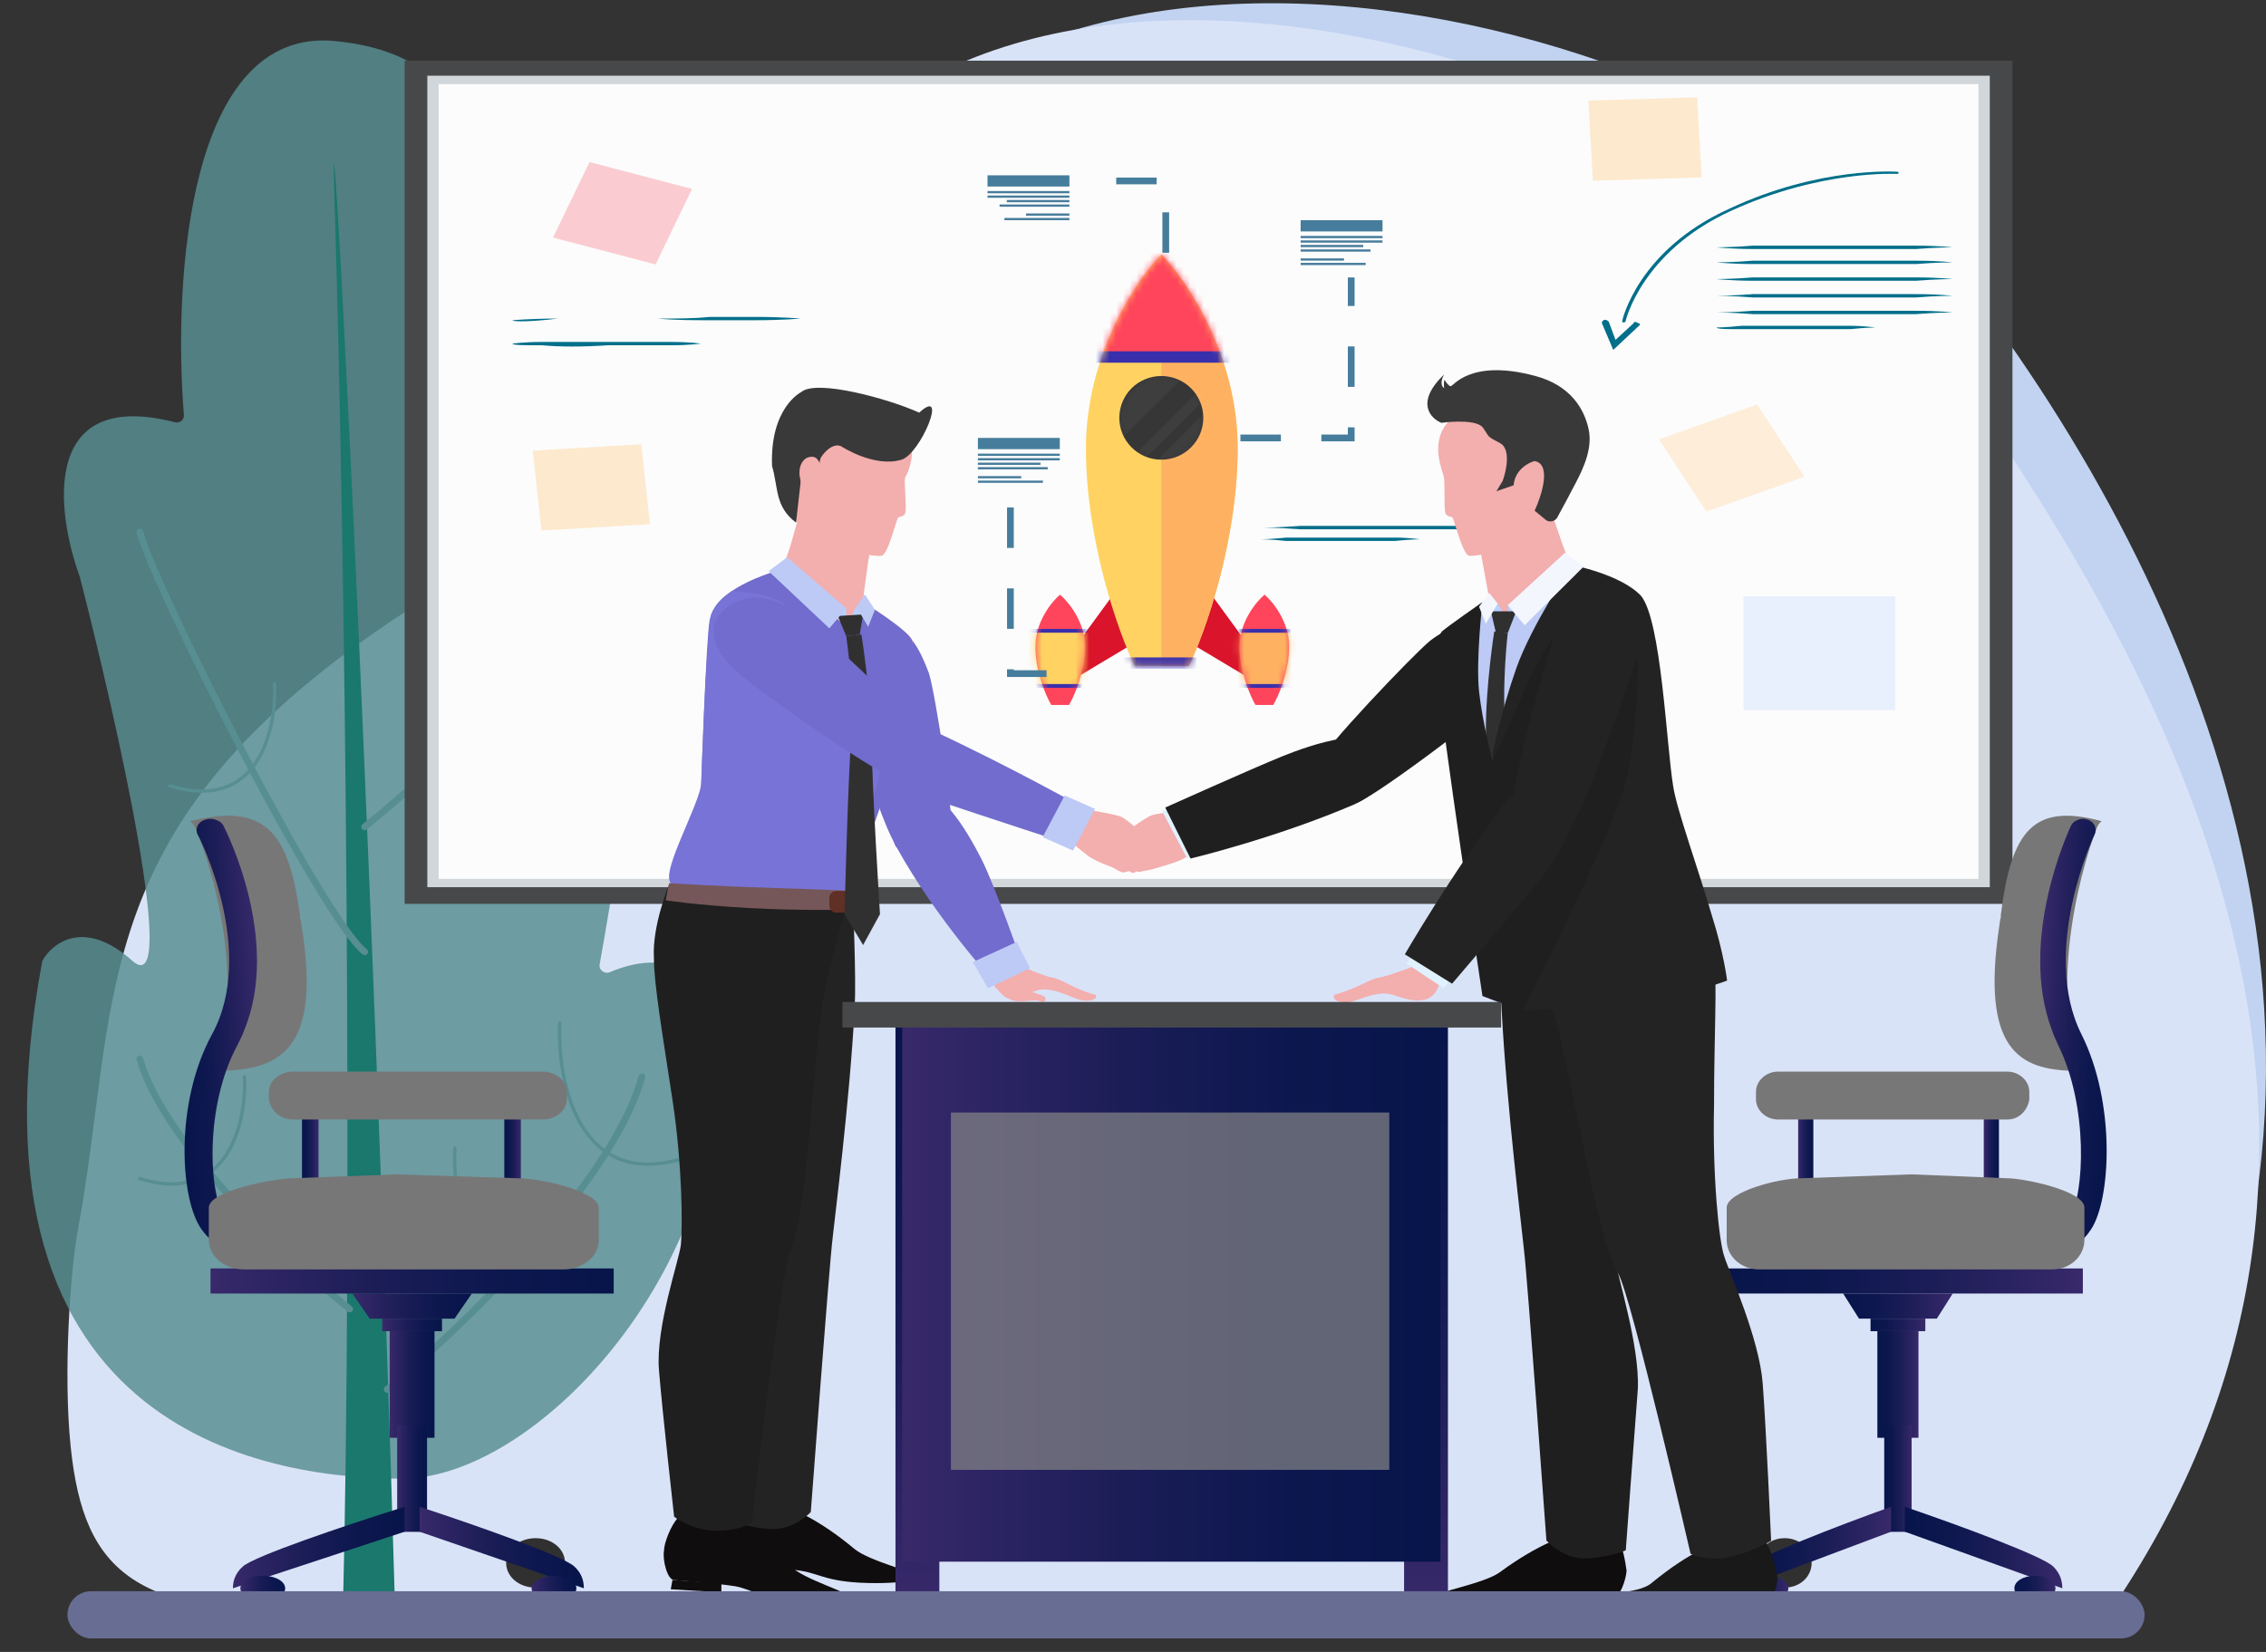 <svg width="336" height="245" viewBox="0 0 336 245" fill="none" xmlns="http://www.w3.org/2000/svg">
<rect x="0" y="0" width="336" height="245" fill="#333333" stroke="none"/>
<path d="M64.247 235.738C220.774 235.738 273.496 237.753 309.652 237.753C357.484 171.115 332.069 99.443 297.524 50.306C262.979 1.169 151.482 -24.683 120.48 35.223C89.478 95.13 92.993 68.114 58.734 98.913C23.476 130.611 26.664 135.245 20.659 167.22C20.272 169.278 15.925 207.699 19.91 220.206C26.934 242.249 45.8 235.738 64.247 235.738Z" fill="#C1D3F0"/>
<path d="M10.469 214.463C12.454 233.927 20.488 239.401 48.632 239.401C117.583 239.401 153.495 240.938 187.365 241.467C263.921 242.662 286.174 241.467 311.144 241.467C358.791 174.587 325.981 107.14 291.569 57.825C257.157 8.509 145.306 -24.816 114.424 35.309C83.541 95.433 91.214 68.007 53.161 95.488C12.541 124.824 17.564 150.088 11.582 182.179C10.427 188.376 9.355 203.543 10.469 214.463Z" fill="#D9E3F8"/>
<path d="M106.309 163.678C108.75 141.381 97.728 141.039 90.445 144.185C89.665 144.522 88.761 143.869 88.912 143.033C92.662 122.371 98.63 81.631 95.194 68.327C91.933 55.699 79.08 61.403 71.539 66.861C70.818 67.383 69.784 66.811 69.875 65.925C73.162 33.945 76.735 8.667 49.623 6.083C27.928 4.015 25.642 41.303 27.267 61.563C27.323 62.269 26.638 62.804 25.952 62.628C6.15 57.532 8.213 75.624 11.832 85.542C17.39 107.173 26.727 148.846 19.613 142.489C12.625 136.244 7.925 139.713 6.356 142.348C6.301 142.441 6.264 142.549 6.244 142.656C-6.987 214.011 41.857 219.3 59.627 219.3C77.41 219.3 102.975 194.138 106.309 163.678Z" fill="#578E92" fill-opacity="0.83"/>
<path d="M49.622 30.405C51.226 82.02 52.302 181.214 50.82 239.926L58.624 239.924C55.289 123.383 48.51 -5.352 49.622 30.405Z" fill="#1A786D"/>
<path d="M57.403 206.055C68.147 197.226 90.748 175.595 95.194 159.703" stroke="#578E92" stroke-linecap="round"/>
<path d="M51.847 194.136C42.998 187.073 24.386 169.768 20.725 157.055" stroke="#578E92" stroke-linecap="round"/>
<path d="M54.069 122.629C64.182 114.557 85.453 94.78 89.637 80.25" stroke="#578E92" stroke-linecap="round"/>
<path d="M54.069 141.158C47.749 136.113 23.34 87.995 20.725 78.914" stroke="#578E92" stroke-linecap="round"/>
<path d="M82.993 151.76C82.622 160.589 85.882 176.922 101.888 171.625" stroke="#578E92" stroke-width="0.5" stroke-linecap="round"/>
<path d="M67.436 170.295C67.065 179.124 70.325 195.457 86.331 190.16" stroke="#578E92" stroke-width="0.5" stroke-linecap="round"/>
<path d="M69.658 82.898C69.288 91.727 72.548 108.061 88.553 102.763" stroke="#578E92" stroke-width="0.5" stroke-linecap="round"/>
<path d="M40.712 101.441C41.017 108.155 38.336 120.575 25.174 116.547" stroke="#578E92" stroke-width="0.5" stroke-linecap="round"/>
<path d="M36.261 159.703C36.566 166.417 33.885 178.837 20.723 174.809" stroke="#578E92" stroke-width="0.5" stroke-linecap="round"/>
<path d="M296.797 132.909L296.797 10.078L61.752 10.078L61.752 132.909L296.797 132.909Z" fill="#D0D6D9"/>
<path d="M298.407 134.057H60V8.998H298.407V134.057V134.057ZM63.363 131.581H295.044V11.227H63.363V131.581Z" fill="#47484A"/>
<path d="M293.363 12.473H65.043V130.35H293.363V12.473Z" fill="white" fill-opacity="0.93"/>
<path d="M260.531 59.999L246 65.174L253.026 75.876L267.557 70.701L260.531 59.999Z" fill="#FFB34C" fill-opacity="0.2"/>
<path d="M251.655 14.436L235.528 14.924L236.19 26.801L252.318 26.313L251.655 14.436Z" fill="#FFB34C" fill-opacity="0.26"/>
<path d="M102.619 28.022L87.414 24.035L82 35.234L97.206 39.221L102.619 28.022Z" fill="#F55669" fill-opacity="0.29"/>
<path d="M95.089 65.895L79 66.838L80.281 78.687L96.37 77.743L95.089 65.895Z" fill="#FFB34C" fill-opacity="0.26"/>
<path d="M76.001 47.495C76.001 47.495 78.691 47.248 82.726 47.248C83.734 47.248 84.743 47.248 86.088 47.248C87.097 47.248 88.442 47.248 89.787 47.248C92.141 47.248 94.831 47.248 97.521 47.248C100.211 47.248 102.901 47.248 105.255 47C107.609 47 109.963 47 111.98 47C116.015 47 118.705 47.248 118.705 47.248C118.705 47.248 116.015 47.495 111.98 47.495C109.963 47.495 107.609 47.495 105.255 47.495C102.901 47.495 100.211 47.495 97.521 47.248C94.831 47.248 92.141 47.248 89.787 47.248C88.442 47.248 87.433 47.248 86.088 47.248C85.079 47.248 83.734 47.248 82.726 47.248C78.691 47.743 76.001 47.743 76.001 47.495C76.001 47.495 76.001 47.743 76.001 47.495Z" fill="#006F8A"/>
<path d="M76 50.961C76 50.961 77.681 50.713 80.371 50.713C83.061 50.713 86.424 50.713 90.123 50.713C91.804 50.713 93.822 50.713 95.167 50.713C95.839 50.713 96.848 50.713 97.52 50.713C98.193 50.713 98.866 50.713 99.538 50.713C102.228 50.713 103.909 50.961 103.909 50.961C103.909 50.961 102.228 51.208 99.538 51.208C98.866 51.208 98.193 51.208 97.52 51.208C96.848 51.208 95.839 51.208 95.167 51.208C93.485 51.208 91.804 51.208 90.123 51.208C86.424 51.456 83.061 51.456 80.371 51.208C77.681 51.208 76 51.208 76 50.961C76 51.208 76 51.208 76 50.961Z" fill="#006F8A"/>
<path d="M254.528 36.683C254.528 36.683 256.882 36.683 259.908 36.435C260.58 36.435 261.589 36.435 262.598 36.435C263.607 36.435 264.616 36.435 265.624 36.435C267.642 36.435 269.996 36.435 272.013 36.435C274.367 36.435 276.385 36.435 278.402 36.435C280.42 36.435 282.437 36.435 284.119 36.435C287.481 36.435 289.499 36.683 289.499 36.683C289.499 36.683 287.145 36.683 284.119 36.931C282.437 36.931 280.42 36.931 278.402 36.931C276.385 36.931 274.031 36.931 272.013 36.931C269.659 36.931 267.642 36.931 265.624 36.931C264.616 36.931 263.607 36.931 262.598 36.931C261.589 36.931 260.917 36.931 259.908 36.931C256.882 36.931 254.528 36.683 254.528 36.683Z" fill="#006F8A"/>
<path d="M254.528 38.912C254.528 38.912 256.882 38.912 259.908 38.664C261.589 38.664 263.607 38.664 265.624 38.664C267.642 38.664 269.996 38.664 272.013 38.664C274.367 38.664 276.385 38.664 278.402 38.664C279.411 38.664 280.42 38.664 281.428 38.664C282.437 38.664 283.11 38.664 284.119 38.664C287.481 38.664 289.499 38.912 289.499 38.912C289.499 38.912 287.145 38.912 284.119 39.159C283.446 39.159 282.437 39.159 281.428 39.159C280.42 39.159 279.411 39.159 278.402 39.159C276.385 39.159 274.031 39.159 272.013 39.159C269.659 39.159 267.642 39.159 265.624 39.159C263.607 39.159 261.589 39.159 259.908 39.159C256.882 39.159 254.528 38.912 254.528 38.912Z" fill="#006F8A"/>
<path d="M254.528 41.39C254.528 41.39 256.882 41.39 259.908 41.143C260.58 41.143 261.589 41.143 262.598 41.143C263.607 41.143 264.616 41.143 265.624 41.143C267.642 41.143 269.996 41.143 272.013 41.143C274.367 41.143 276.385 41.143 278.402 41.143C280.42 41.143 282.437 41.143 284.119 41.143C287.481 41.143 289.499 41.39 289.499 41.39C289.499 41.39 287.145 41.39 284.119 41.638C282.437 41.638 280.42 41.638 278.402 41.638C276.385 41.638 274.031 41.638 272.013 41.638C269.659 41.638 267.642 41.638 265.624 41.638C264.616 41.638 263.607 41.638 262.598 41.638C261.589 41.638 260.917 41.638 259.908 41.638C256.882 41.638 254.528 41.39 254.528 41.39Z" fill="#006F8A"/>
<path d="M254.528 43.869C254.528 43.869 256.882 43.869 259.908 43.621C261.589 43.621 263.607 43.621 265.624 43.621C267.642 43.621 269.996 43.621 272.013 43.621C274.367 43.621 276.385 43.621 278.402 43.621C279.411 43.621 280.42 43.621 281.428 43.621C282.437 43.621 283.11 43.621 284.119 43.621C287.481 43.621 289.499 43.869 289.499 43.869C289.499 43.869 287.145 43.869 284.119 44.116C283.446 44.116 282.437 44.116 281.428 44.116C280.42 44.116 279.411 44.116 278.402 44.116C276.385 44.116 274.031 44.116 272.013 44.116C269.659 44.116 267.642 44.116 265.624 44.116C263.607 44.116 261.589 44.116 259.908 44.116C256.882 43.869 254.528 43.869 254.528 43.869Z" fill="#006F8A"/>
<path d="M254.528 46.341C254.528 46.341 256.882 46.341 259.908 46.094C260.58 46.094 261.589 46.094 262.598 46.094C263.607 46.094 264.616 46.094 265.624 46.094C267.642 46.094 269.996 46.094 272.013 46.094C274.367 46.094 276.385 46.094 278.402 46.094C280.42 46.094 282.437 46.094 284.119 46.094C287.481 46.094 289.499 46.341 289.499 46.341C289.499 46.341 287.145 46.341 284.119 46.589C282.437 46.589 280.42 46.589 278.402 46.589C276.385 46.589 274.031 46.589 272.013 46.589C269.659 46.589 267.642 46.589 265.624 46.589C264.616 46.589 263.607 46.589 262.598 46.589C261.589 46.589 260.917 46.589 259.908 46.589C256.882 46.341 254.528 46.341 254.528 46.341Z" fill="#006F8A"/>
<path d="M254.528 48.57C254.528 48.57 255.873 48.57 258.227 48.322C260.244 48.322 263.271 48.322 266.297 48.322C267.642 48.322 269.323 48.322 270.668 48.322C271.341 48.322 272.013 48.322 272.686 48.322C273.358 48.322 274.031 48.322 274.367 48.322C276.385 48.322 278.066 48.57 278.066 48.57C278.066 48.57 276.721 48.57 274.367 48.818C273.695 48.818 273.358 48.818 272.686 48.818C272.013 48.818 271.341 48.818 270.668 48.818C269.323 48.818 267.978 48.818 266.297 48.818C263.271 48.818 260.58 48.818 258.227 48.818C256.209 48.818 254.528 48.818 254.528 48.57C254.528 48.818 254.528 48.818 254.528 48.57C254.528 48.57 254.528 48.818 254.528 48.57Z" fill="#006F8A"/>
<path d="M187.335 78.248C187.335 78.248 189.689 78.248 192.715 78C193.388 78 194.396 78 195.405 78C196.414 78 197.423 78 198.431 78C200.449 78 202.803 78 204.82 78C207.174 78 209.192 78 211.209 78C213.227 78 215.244 78 216.926 78C220.288 78 222.306 78.248 222.306 78.248C222.306 78.248 219.952 78.248 216.926 78.495C215.244 78.495 213.227 78.495 211.209 78.495C209.192 78.495 206.838 78.495 204.82 78.495C202.467 78.495 200.449 78.495 198.431 78.495C197.423 78.495 196.414 78.495 195.405 78.495C194.396 78.495 193.724 78.495 192.715 78.495C189.353 78.248 187.335 78.248 187.335 78.248Z" fill="#006F8A"/>
<path d="M187 79.98C187 79.98 188.345 79.98 190.699 79.732C192.716 79.732 195.743 79.732 198.769 79.732C200.114 79.732 201.795 79.732 203.14 79.732C203.813 79.732 204.485 79.732 205.158 79.732C205.83 79.732 206.503 79.732 206.839 79.732C208.857 79.732 210.538 79.98 210.538 79.98C210.538 79.98 209.193 79.98 206.839 80.228C206.167 80.228 205.83 80.228 205.158 80.228C204.485 80.228 203.813 80.228 203.14 80.228C201.795 80.228 200.45 80.228 198.769 80.228C195.743 80.228 193.053 80.228 190.699 80.228C188.345 79.98 187 79.98 187 79.98Z" fill="#006F8A"/>
<path d="M240.762 47.827C240.528 47.827 240.528 47.667 240.528 47.667C240.528 47.506 242.871 37.051 256.459 30.939C269.814 24.667 281.294 25.471 281.294 25.471C281.528 25.471 281.528 25.632 281.528 25.632C281.528 25.793 281.294 25.793 281.294 25.793C281.294 25.793 270.048 25.149 256.694 31.261C243.339 37.373 240.996 47.667 240.996 47.827C240.996 47.667 240.762 47.827 240.762 47.827Z" fill="#006F8A"/>
<path d="M239.209 51.895L237.528 47.933C237.528 47.685 237.528 47.685 237.864 47.438C238.2 47.438 238.2 47.438 238.537 47.685L239.545 50.409L242.235 47.933C242.235 47.685 242.572 47.685 242.908 47.933C243.244 47.933 243.244 48.18 242.908 48.428L239.209 51.895Z" fill="#006F8A"/>
<path d="M281.019 88.436H258.528V105.296H281.019V88.436Z" fill="#B8D1FF" fill-opacity="0.29"/>
<path d="M158.049 97.787L165.266 87.916L170.501 93.98L158.474 101.171L158.049 97.787Z" fill="#D9142B"/>
<path fill-rule="evenodd" clip-rule="evenodd" d="M157.223 104.554H158.519C159.305 103.207 160.879 99.591 160.879 95.904C160.879 92.217 158.411 89.23 157.177 88.197V88.228L157.177 88.198C155.943 89.23 153.521 92.217 153.521 95.904C153.521 99.591 155.094 103.207 155.881 104.555H157.223L157.223 104.554Z" fill="#FF455B"/>
<mask id="mask0" mask-type="alpha" maskUnits="userSpaceOnUse" x="153" y="88" width="8" height="17">
<path fill-rule="evenodd" clip-rule="evenodd" d="M157.223 104.554H158.519C159.305 103.207 160.879 99.591 160.879 95.904C160.879 92.217 158.411 89.23 157.177 88.197V88.228L157.177 88.198C155.943 89.23 153.521 92.217 153.521 95.904C153.521 99.591 155.094 103.207 155.881 104.555H157.223L157.223 104.554Z" fill="#D75720"/>
</mask>
<g mask="url(#mask0)">
<rect x="152.389" y="93.273" width="9.905" height="8.461" fill="#FFD262"/>
<rect x="145.597" y="93.273" width="23.488" height="0.564" fill="#382FAC"/>
<rect x="145.597" y="101.451" width="23.488" height="0.564" fill="#382FAC"/>
</g>
<path d="M186.63 97.787L179.414 87.916L174.179 93.98L186.206 101.171L186.63 97.787Z" fill="#D9142B"/>
<path fill-rule="evenodd" clip-rule="evenodd" d="M187.457 104.554H186.161C185.375 103.207 183.801 99.591 183.801 95.904C183.801 92.217 186.269 89.231 187.503 88.198L187.503 88.197C187.503 88.197 187.503 88.197 187.503 88.198C187.503 88.197 187.503 88.197 187.503 88.197V88.198C188.737 89.231 191.159 92.217 191.159 95.904C191.159 99.591 189.585 103.207 188.799 104.555H187.457L187.457 104.554Z" fill="#FF455B"/>
<mask id="mask1" mask-type="alpha" maskUnits="userSpaceOnUse" x="183" y="88" width="9" height="17">
<path fill-rule="evenodd" clip-rule="evenodd" d="M187.457 104.554H186.161C185.375 103.207 183.801 99.591 183.801 95.904C183.801 92.217 186.269 89.231 187.503 88.198L187.503 88.197C187.503 88.197 187.503 88.197 187.503 88.198C187.503 88.197 187.503 88.197 187.503 88.197V88.198C188.737 89.231 191.159 92.217 191.159 95.904C191.159 99.591 189.585 103.207 188.799 104.555H187.457L187.457 104.554Z" fill="#D75720"/>
</mask>
<g mask="url(#mask1)">
<rect width="9.905" height="8.461" transform="matrix(-1 0 0 1 192.291 93.273)" fill="#FEB261"/>
<rect width="23.488" height="0.564" transform="matrix(-1 0 0 1 199.082 93.273)" fill="#382FAC"/>
<rect width="23.488" height="0.564" transform="matrix(-1 0 0 1 199.082 101.451)" fill="#382FAC"/>
</g>
<path fill-rule="evenodd" clip-rule="evenodd" d="M172.198 98.774H168.237C165.831 93.745 161.021 80.246 161.021 66.483C161.021 52.721 168.425 41.572 172.198 37.717V37.717C172.198 37.717 172.198 37.717 172.198 37.717C172.199 37.717 172.199 37.717 172.199 37.717L172.199 37.717C175.972 41.572 183.518 52.721 183.518 66.483C183.518 80.246 178.707 93.745 176.302 98.774H172.34H172.198Z" fill="#FFD262"/>
<path d="M176.302 98.774H172.198V37.717C175.972 41.571 183.518 52.72 183.518 66.483C183.518 80.246 178.707 93.745 176.302 98.774Z" fill="#FEB261"/>
<mask id="mask2" mask-type="alpha" maskUnits="userSpaceOnUse" x="161" y="37" width="23" height="62">
<path fill-rule="evenodd" clip-rule="evenodd" d="M172.198 98.774H168.237C165.831 93.745 161.021 80.246 161.021 66.483C161.021 52.721 168.425 41.572 172.198 37.717V37.717C172.198 37.717 172.198 37.717 172.198 37.717C172.199 37.717 172.199 37.717 172.199 37.717L172.199 37.717C175.972 41.572 183.518 52.721 183.518 66.483C183.518 80.246 178.707 93.745 176.302 98.774H172.34H172.198Z" fill="#FEFFFB"/>
</mask>
<g mask="url(#mask2)">
<rect x="160.879" y="35.742" width="23.488" height="16.639" fill="#FF455B"/>
<rect x="160.596" y="52.1" width="23.488" height="1.692" fill="#382FAC"/>
<rect x="160.596" y="97.506" width="23.488" height="1.692" fill="#382FAC"/>
</g>
<mask id="mask3" mask-type="alpha" maskUnits="userSpaceOnUse" x="161" y="37" width="23" height="62">
<path fill-rule="evenodd" clip-rule="evenodd" d="M172.198 98.774L168.237 98.774C165.831 93.745 161.021 80.246 161.021 66.483C161.021 52.721 168.425 41.572 172.198 37.717V37.717C172.198 37.717 172.198 37.717 172.198 37.717C172.199 37.717 172.199 37.717 172.199 37.717L172.199 37.717C175.972 41.572 183.518 52.721 183.518 66.483C183.518 80.246 178.707 93.745 176.302 98.774L172.34 98.774L172.198 98.774Z" fill="#FEFFFB"/>
</mask>
<g mask="url(#mask3)">
<ellipse cx="172.198" cy="61.97" rx="6.226" ry="6.204" fill="#363636"/>
<mask id="mask4" mask-type="alpha" maskUnits="userSpaceOnUse" x="165" y="55" width="14" height="14">
<ellipse cx="172.198" cy="61.97" rx="6.226" ry="6.204" fill="white" fill-opacity="0.2"/>
</mask>
<g mask="url(#mask4)">
<path d="M174.896 50.906L177.698 53.698L164.727 66.624L161.926 63.832L174.896 50.906Z" fill="white" fill-opacity="0.2"/>
<path d="M180.811 54.939L166.699 69.003L167.529 70.243L181.848 55.973L180.811 54.939Z" fill="white" fill-opacity="0.2"/>
<path d="M182.471 57.421L168.878 70.967L171.68 73.966L185.376 60.316L182.471 57.421Z" fill="white" fill-opacity="0.2"/>
</g>
</g>
<path d="M172.858 37.489V26.836H161.072" stroke="#477D9C" stroke-dasharray="6 6"/>
<path d="M183.929 64.951H200.357V41.148" stroke="#477D9C" stroke-dasharray="6 6"/>
<path d="M155.179 99.905H149.822V73.606" stroke="#477D9C" stroke-dasharray="6 6"/>
<rect width="12.143" height="1.665" transform="matrix(-1 0 0 1 158.571 26)" fill="#477D9C"/>
<rect width="12.143" height="0.333" transform="matrix(-1 0 0 1 158.571 28.332)" fill="#477D9C"/>
<rect width="12.143" height="0.333" transform="matrix(-1 0 0 1 158.571 28.998)" fill="#477D9C"/>
<rect width="9.286" height="0.333" transform="matrix(-1 0 0 1 158.571 29.662)" fill="#477D9C"/>
<rect width="10.357" height="0.333" transform="matrix(-1 0 0 1 158.571 30.328)" fill="#477D9C"/>
<rect width="6.429" height="0.333" transform="matrix(-1 0 0 1 158.571 31.658)" fill="#477D9C"/>
<rect width="9.643" height="0.333" transform="matrix(-1 0 0 1 158.571 32.324)" fill="#477D9C"/>
<rect x="192.857" y="32.66" width="12.143" height="1.665" fill="#477D9C"/>
<rect x="192.857" y="34.99" width="12.143" height="0.333" fill="#477D9C"/>
<rect x="192.857" y="35.656" width="12.143" height="0.333" fill="#477D9C"/>
<rect x="192.857" y="36.322" width="9.286" height="0.333" fill="#477D9C"/>
<rect x="192.857" y="36.988" width="10.357" height="0.333" fill="#477D9C"/>
<rect x="192.857" y="38.32" width="6.429" height="0.333" fill="#477D9C"/>
<rect x="192.857" y="38.982" width="9.643" height="0.333" fill="#477D9C"/>
<rect x="145.001" y="64.951" width="12.143" height="1.665" fill="#477D9C"/>
<rect x="145" y="67.283" width="12.143" height="0.333" fill="#477D9C"/>
<rect x="145" y="67.947" width="12.143" height="0.333" fill="#477D9C"/>
<rect x="145" y="68.613" width="9.286" height="0.333" fill="#477D9C"/>
<rect x="145" y="69.279" width="10.357" height="0.333" fill="#477D9C"/>
<rect x="145" y="70.611" width="6.429" height="0.333" fill="#477D9C"/>
<rect x="145" y="71.277" width="9.643" height="0.333" fill="#477D9C"/>
<path d="M268.629 231.795C268.629 233.857 266.877 235.461 264.626 235.461C262.374 235.461 260.623 233.857 260.623 231.795C260.623 229.733 262.374 228.129 264.626 228.129C266.877 228.129 268.629 229.733 268.629 231.795Z" fill="#303030"/>
<path d="M308.845 188.125H254V191.846H308.845V188.125Z" fill="url(#paint0_linear)"/>
<path d="M285.485 195.568H277.36V197.429H285.485V195.568Z" fill="url(#paint1_linear)"/>
<path d="M284.469 197.428H278.375V213.24H284.469V197.428Z" fill="url(#paint2_linear)"/>
<path d="M283.454 211.379H279.392V227.191H283.454V211.379Z" fill="url(#paint3_linear)"/>
<path d="M283.832 191.846H279.125H273.297L275.651 195.566H279.125H283.832H287.194L289.548 191.846H283.832Z" fill="url(#paint4_linear)"/>
<path d="M280.407 223.471C272.342 226.358 260.897 230.78 259.371 232.314C258.281 233.397 258.063 234.57 258.063 235.563L280.407 227.17V223.471Z" fill="url(#paint5_linear)"/>
<path d="M265.172 235.563C265.172 236.605 263.831 237.424 262.125 237.424C260.419 237.424 259.078 236.605 259.078 235.563C259.078 234.522 260.419 233.703 262.125 233.703C263.709 233.703 265.172 234.522 265.172 235.563Z" fill="url(#paint6_linear)"/>
<path d="M282.438 227.17L305.798 235.563C305.798 234.66 305.57 233.397 304.43 232.314C302.835 230.78 290.87 226.358 282.438 223.471V227.17Z" fill="url(#paint7_linear)"/>
<path d="M298.688 235.563C298.688 236.605 300.029 237.424 301.735 237.424C303.442 237.424 304.782 236.605 304.782 235.563C304.782 234.522 303.442 233.703 301.735 233.703C300.029 233.703 298.688 234.522 298.688 235.563Z" fill="url(#paint8_linear)"/>
<path d="M268.88 162.598H266.628V175.658H268.88V162.598Z" fill="url(#paint9_linear)"/>
<path d="M296.402 162.598H294.15V175.658H296.402V162.598Z" fill="url(#paint10_linear)"/>
<path d="M297.653 166.037H263.627C261.875 166.037 260.374 164.662 260.374 163.058V161.912C260.374 160.308 261.875 158.934 263.627 158.934H297.653C299.404 158.934 300.906 160.308 300.906 161.912V163.058C300.655 164.662 299.404 166.037 297.653 166.037Z" fill="#787777"/>
<path d="M311.094 122.387C311.237 122.185 311.379 121.982 311.634 121.793C301.592 119.07 298.224 123.061 296.674 135.758C296.659 135.866 296.729 136.181 296.602 136.276C296.572 136.491 296.561 136.57 296.531 136.786L296.516 136.894C296.501 137.002 296.485 137.109 296.47 137.217C296.455 137.325 296.455 137.325 296.44 137.433C296.425 137.541 296.425 137.541 296.41 137.648C296.395 137.756 296.38 137.864 296.365 137.972L296.35 138.08C296.319 138.295 296.289 138.511 296.259 138.727C296.244 138.834 296.229 138.942 296.214 139.05C294.008 156.434 300.05 158.857 308.337 158.822C303.156 142.872 310.637 123.21 311.094 122.387Z" fill="#787777"/>
<path d="M308.656 153.435C302.457 141.14 310.472 123.911 310.571 123.825C311.002 122.933 310.595 121.906 309.581 121.58C308.848 121.268 308.082 121.502 307.492 121.929C307.293 122.101 307.188 122.279 307.083 122.456C306.757 123.171 299.179 139.417 304.275 152.843C304.511 153.587 304.847 154.244 305.177 154.992C309.693 164.092 309.079 177.133 306.893 180.585C306.578 181.117 307.446 182.311 306.498 182.445C305.462 182.483 303.17 183.044 303.207 183.96C303.25 184.785 304.055 185.466 304.992 185.515C305.085 185.52 305.179 185.524 305.179 185.524C307.064 185.439 308.829 184.25 310.077 182.303C312.981 177.882 313.761 163.662 308.656 153.435Z" fill="url(#paint11_linear)"/>
<path d="M304.319 188.266H260.785C258.283 188.266 256.031 186.433 256.031 183.913V179.101C256.031 176.81 263.56 174.748 267.115 174.748L283.454 174.17L297.585 174.748C300.086 174.748 309.073 176.581 309.073 179.101V183.913C309.073 186.204 307.071 188.266 304.319 188.266Z" fill="#787777"/>
<path d="M75.053 231.795C75.053 233.857 76.962 235.461 79.417 235.461C81.872 235.461 83.781 233.857 83.781 231.795C83.781 229.733 81.872 228.129 79.417 228.129C76.962 228.129 75.053 229.733 75.053 231.795Z" fill="#303030"/>
<path d="M31.214 188.125H91V191.846H31.214V188.125Z" fill="url(#paint12_linear)"/>
<path d="M56.678 195.568H65.536V197.429H56.678V195.568Z" fill="url(#paint13_linear)"/>
<path d="M57.785 197.428H64.428V213.24H57.785V197.428Z" fill="url(#paint14_linear)"/>
<path d="M58.892 211.379H63.321V227.191H58.892V211.379Z" fill="url(#paint15_linear)"/>
<path d="M58.48 191.846H63.611H69.964L67.398 195.566H63.611H58.48H54.815L52.249 191.846H58.48Z" fill="url(#paint16_linear)"/>
<path d="M62.213 223.471C71.006 226.358 83.482 230.78 85.145 232.314C86.333 233.397 86.571 234.57 86.571 235.563L62.213 227.17V223.471Z" fill="url(#paint17_linear)"/>
<path d="M78.821 235.563C78.821 236.605 80.283 237.424 82.143 237.424C84.003 237.424 85.464 236.605 85.464 235.563C85.464 234.522 84.003 233.703 82.143 233.703C80.416 233.703 78.821 234.522 78.821 235.563Z" fill="url(#paint18_linear)"/>
<path d="M60 227.17L34.535 235.563C34.535 234.66 34.784 233.397 36.026 232.314C37.765 230.78 50.808 226.358 60 223.471V227.17Z" fill="url(#paint19_linear)"/>
<path d="M42.285 235.563C42.285 236.605 40.824 237.424 38.964 237.424C37.104 237.424 35.642 236.605 35.642 235.563C35.642 234.522 37.104 233.703 38.964 233.703C40.824 233.703 42.285 234.522 42.285 235.563Z" fill="url(#paint20_linear)"/>
<path d="M74.779 162.598H77.234V175.658H74.779V162.598Z" fill="url(#paint21_linear)"/>
<path d="M44.778 162.598H47.233V175.658H44.778V162.598Z" fill="url(#paint22_linear)"/>
<path d="M43.414 166.037H80.506C82.415 166.037 84.052 164.662 84.052 163.058V161.912C84.052 160.308 82.415 158.934 80.506 158.934H43.414C41.505 158.934 39.868 160.308 39.868 161.912V163.058C40.141 164.662 41.505 166.037 43.414 166.037Z" fill="#787777"/>
<path d="M28.762 122.387C28.606 122.185 28.451 121.982 28.174 121.793C39.12 119.07 42.792 123.061 44.481 135.758C44.497 135.866 44.421 136.181 44.56 136.276C44.593 136.491 44.605 136.57 44.637 136.786L44.654 136.894C44.67 137.002 44.687 137.109 44.703 137.217C44.72 137.325 44.72 137.325 44.736 137.433C44.753 137.541 44.753 137.541 44.769 137.648C44.785 137.756 44.802 137.864 44.818 137.972L44.835 138.08C44.868 138.295 44.901 138.511 44.934 138.727C44.95 138.834 44.966 138.942 44.983 139.05C47.387 156.434 40.801 158.857 31.767 158.822C37.416 142.872 29.26 123.21 28.762 122.387Z" fill="#787777"/>
<path d="M31.419 153.435C38.178 141.14 29.44 123.911 29.332 123.825C28.862 122.933 29.306 121.906 30.411 121.58C31.21 121.268 32.045 121.502 32.689 121.929C32.905 122.101 33.02 122.279 33.134 122.456C33.489 123.171 41.751 139.417 36.195 152.843C35.938 153.587 35.572 154.244 35.212 154.992C30.289 164.092 30.959 177.133 33.342 180.585C33.685 181.117 32.738 182.311 33.772 182.445C34.901 182.483 37.4 183.044 37.359 183.96C37.312 184.785 36.435 185.466 35.414 185.515C35.312 185.52 35.21 185.524 35.21 185.524C33.155 185.439 31.231 184.25 29.871 182.303C26.705 177.882 25.855 163.662 31.419 153.435Z" fill="url(#paint23_linear)"/>
<path d="M36.147 188.266H83.604C86.331 188.266 88.786 186.433 88.786 183.913V179.101C88.786 176.81 80.578 174.748 76.703 174.748L58.892 174.17L43.489 174.748C40.761 174.748 30.965 176.581 30.965 179.101V183.913C30.965 186.204 33.147 188.266 36.147 188.266Z" fill="#787777"/>
<path d="M168.277 128.936C168.027 128.478 168.277 128.02 168.527 127.791L171.78 126.187C172.28 125.958 172.78 126.187 173.031 126.416C173.281 126.874 173.031 127.332 172.78 127.561L169.528 129.165C169.028 129.395 168.527 129.395 168.277 128.936Z" fill="#F3AEAE"/>
<path d="M167.277 127.559C167.027 127.101 167.277 126.643 167.527 126.414L170.78 124.81C171.28 124.581 171.781 124.81 172.031 125.039C172.281 125.497 172.031 125.955 171.78 126.185L168.528 127.788C168.028 128.247 167.527 128.018 167.277 127.559Z" fill="#FFA47C"/>
<path d="M166.526 126.415C166.275 125.956 166.526 125.498 166.776 125.269L170.028 123.665C170.529 123.436 171.029 123.665 171.279 123.894C171.529 124.353 171.279 124.811 171.029 125.04L167.776 126.644C167.276 126.873 166.776 126.644 166.526 126.415Z" fill="#FFA47C"/>
<path d="M165.776 125.044C165.525 124.585 165.775 124.127 166.026 123.898L169.278 122.294C169.779 122.065 170.279 122.294 170.529 122.523C170.779 122.982 170.529 123.44 170.279 123.669L167.026 125.273C166.526 125.502 166.026 125.502 165.776 125.044Z" fill="#FFA47C"/>
<path d="M178.285 119.998C178.285 119.998 172.03 120.456 170.779 120.915C169.528 121.373 166.025 124.122 166.025 124.122C166.025 124.122 168.027 124.81 168.527 125.726C169.028 126.643 169.778 129.163 169.778 129.163C169.778 129.163 173.781 128.247 175.533 127.33C177.284 126.414 178.535 125.039 178.535 125.039L178.285 119.998Z" fill="#F3AEAE"/>
<path d="M176.034 127.329L180.537 125.038L177.785 118.852L172.281 120.226L176.034 127.329Z" fill="#E0F2FF"/>
<path d="M223.57 93.419C227.323 95.71 226.072 99.376 223.32 102.584C220.568 105.792 202.554 119.082 201.053 119.082C199.552 119.082 194.798 114.957 195.549 113.124C196.049 111.291 209.309 97.314 212.061 95.023C214.814 92.961 219.317 90.669 223.57 93.419Z" fill="#201F1F"/>
<path d="M228.575 71.881C228.575 71.881 232.328 83.337 233.078 83.796C235.83 84.941 239.583 87.462 242.085 90.211C245.088 93.419 244.087 109.458 244.087 115.187C244.337 120.915 249.341 128.705 251.593 133.975C253.844 139.016 237.331 149.785 236.581 150.014C235.83 150.244 228.575 146.348 227.074 144.974C225.572 143.37 222.82 129.393 221.819 125.956C220.819 122.519 216.565 110.375 216.315 109.687C213.813 104.647 214.063 100.064 214.063 98.918C214.063 97.773 213.313 95.94 213.813 95.023C214.564 93.19 221.069 89.753 220.819 89.066C220.819 88.378 218.817 78.067 218.817 78.067L228.575 71.881Z" fill="#F3AEAE"/>
<path d="M233.077 83.795L223.57 92.502L220.818 88.836C220.818 88.836 214.313 93.189 213.812 94.793C213.312 96.397 213.562 99.605 213.562 100.98C213.562 102.125 214.813 107.625 216.564 112.207C217.565 114.957 218.566 118.394 220.317 122.976C221.818 126.871 224.07 136.724 224.07 136.724C224.07 136.724 228.324 136.037 234.578 134.204C241.834 132.142 250.091 130.308 250.591 130.079C251.842 128.705 245.837 117.706 245.837 116.561C245.837 115.415 244.586 94.106 243.836 91.356C243.335 88.607 241.083 87.461 238.832 86.086C236.58 84.711 233.077 83.795 233.077 83.795Z" fill="#BDCAF6"/>
<path d="M237.331 85.168C237.331 85.168 233.828 87.688 232.577 91.355C229.324 100.749 240.833 110.831 234.579 113.809C224.821 118.621 227.073 121.141 227.073 122.975C227.073 127.328 226.572 132.598 226.572 132.598L249.84 130.078C252.843 129.848 245.587 118.392 245.587 115.184C244.837 101.895 244.086 92.271 243.586 90.209C242.835 87.459 237.331 85.168 237.331 85.168Z" fill="#B8D1FF"/>
<path d="M220.067 82.191L230.075 76.004L232.077 81.961L229.074 84.711L220.067 82.191Z" fill="#F3AEAE"/>
<path d="M214.814 62.486C217.316 59.736 225.573 56.529 230.326 61.34C235.08 65.923 234.079 71.193 232.078 74.63C230.576 77.15 229.075 78.754 225.823 80.587C225.072 81.046 219.067 82.65 217.816 82.42C216.816 82.191 215.565 76.692 215.315 76.692C215.064 76.692 214.314 76.463 214.314 76.005C214.064 75.317 214.314 71.193 214.064 70.735C214.064 70.047 211.812 65.694 214.814 62.486Z" fill="#F3AEAE"/>
<path d="M227.555 75.743L229.217 77.11C229.728 77.531 230.603 77.337 230.925 76.732L233.545 71.818C234.944 69.194 236.136 66.376 235.562 63.671C234.907 60.589 232.829 57.16 227.714 55.776C217.994 53.145 215.485 57.322 215.107 57.28C214.804 57.246 214.371 56.638 214.192 56.339C214.061 56.557 214.097 57.243 214.132 57.559C213.442 57.095 213.851 56.01 214.142 55.526C209.838 59.645 212.071 62.033 213.726 62.712C215.44 62.472 219.071 62.279 219.887 63.429C220.907 64.866 220.367 64.644 222.417 65.712C224.056 66.566 223.369 69.799 222.82 71.31L221.893 72.853L224.439 71.974C224.624 69.696 226.583 68.629 227.54 68.38C230.09 68.792 228.613 73.46 227.555 75.743Z" fill="#393939"/>
<path d="M231.665 237.627L239.157 238.076L239.244 236.704L231.752 236.255L231.665 237.627Z" fill="#191919"/>
<path d="M239.744 228.038C240.671 229.242 241.01 231.787 241.187 232.946C241.1 234.318 240.177 237.017 239.178 236.957C236.431 236.793 232.935 236.583 230.159 236.876C227.133 237.154 226.047 238.466 218.805 238.032C216.558 237.897 212.826 237.444 212.87 236.758C212.914 236.072 220.007 234.89 222.371 233.195C228.42 228.737 232.238 227.818 232.238 227.818C232.238 227.818 239.509 227.795 239.744 228.038Z" fill="#0F0D0D"/>
<path d="M245.929 136.957C245.929 136.957 246.441 139.862 246.952 143.978C247.464 148.093 243.115 161.409 241.58 171.819C240.045 182.229 239.278 184.408 239.534 186.829C239.789 189.25 243.115 199.418 242.859 205.955C242.348 212.491 241.069 229.922 241.069 229.922C241.069 229.922 239.022 230.891 235.441 231.133C231.859 231.375 229.301 228.47 229.301 228.47C229.301 228.47 226.487 189.492 225.975 185.376C225.72 182.713 223.417 164.314 222.65 149.546C222.394 144.704 222.906 133.567 222.906 131.631C222.906 130.662 245.929 136.957 245.929 136.957Z" fill="#201F1F"/>
<path d="M254.281 239.1L261.663 239.472L261.706 238.302L254.381 237.707L254.281 239.1Z" fill="#191919"/>
<path d="M261.71 228.539C262.716 229.893 263.254 232.327 263.523 233.544C263.747 234.986 262.677 237.819 261.895 237.906C259.104 237.852 255.776 237.931 252.94 238.101C250.059 238.497 247.314 240.784 241.662 239.729C239.451 239.316 235.52 238.582 235.653 237.907C236.3 235.928 242.777 236.671 244.942 234.742C250.723 229.988 254.519 228.83 254.519 228.83C254.519 228.83 261.509 228.268 261.71 228.539Z" fill="#191919"/>
<path d="M250.422 130.58C250.422 130.58 253.658 136.341 254.156 141.622C254.654 145.703 254.156 153.384 254.156 163.946C253.907 174.507 254.903 184.109 255.649 186.269C256.396 188.67 260.877 198.511 261.375 205.232C261.873 211.713 262.62 228.516 262.62 228.516C262.62 228.516 259.881 230.196 256.396 230.917C252.911 231.637 250.671 230.437 250.671 230.437C250.671 230.437 241.957 192.51 239.966 188.91C236.73 183.149 233.991 164.186 230.755 151.463C229.51 146.423 224.531 134.181 224.531 134.181L250.422 130.58Z" fill="#242323"/>
<path d="M223.571 89.755L223.821 92.275L228.825 87.922L223.571 89.755Z" fill="#B8D1FF"/>
<path d="M223.821 92.273L222.069 89.523L220.818 90.898L223.821 92.273Z" fill="#B8D1FF"/>
<path d="M224.822 90.67H221.069L221.819 93.878H223.571L224.822 90.67Z" fill="#303030"/>
<path d="M223.57 93.878C223.57 93.878 222.57 102.355 223.32 108.771C224.071 115.187 225.822 135.121 225.822 135.121L223.32 139.933L220.568 135.35C220.568 135.35 220.318 115.645 220.318 108.542C220.318 101.439 221.569 93.648 221.569 93.648L223.57 93.878Z" fill="#303030"/>
<path d="M233.077 83.795C233.077 83.795 227.072 92.731 224.821 99.147C222.569 105.562 221.318 111.749 221.318 111.749L225.821 149.785C225.821 149.785 234.828 149.785 242.835 148.639C250.841 147.493 256.095 145.431 256.095 145.431C256.095 145.431 255.595 141.307 253.843 135.808C251.842 128.934 248.589 119.998 248.089 116.561C247.088 110.374 246.337 92.044 243.335 88.377C240.333 85.17 233.077 83.795 233.077 83.795Z" fill="#242323"/>
<path d="M219.817 89.295C219.817 89.295 218.816 98.002 219.316 102.584C219.817 107.167 221.318 112.895 221.318 112.895L225.822 150.015L219.817 147.723C219.817 147.723 213.562 106.251 213.312 101.21C213.062 96.398 213.062 94.565 213.812 93.648C214.563 92.961 219.817 89.295 219.817 89.295Z" fill="#201F1F"/>
<path d="M239.833 87.917C244.087 88.376 243.086 108.31 241.084 115.871C239.333 123.433 225.822 149.783 225.822 149.783C225.822 149.783 220.318 114.267 221.319 112.663C222.069 111.289 224.321 106.477 225.822 102.811C228.825 95.478 234.829 87.459 239.833 87.917Z" fill="#201F1F"/>
<path d="M222.069 89.526L220.318 92.504L219.317 89.984L220.818 87.922L222.069 89.526Z" fill="#F3F7FD"/>
<path d="M238.583 87.69C242.836 88.148 243.837 91.585 243.086 95.709C242.336 99.834 234.329 121.143 233.329 121.83C232.078 122.518 224.822 121.372 224.322 119.539C223.821 117.706 229.075 98.23 230.326 94.793C231.577 91.585 233.579 87.231 238.583 87.69Z" fill="#242323"/>
<path d="M175.033 127.328C175.033 127.328 173.532 128.016 171.53 128.703C171.28 128.703 171.03 128.932 170.779 128.932C170.529 128.932 170.279 128.932 170.029 128.932C169.779 128.932 169.779 129.161 169.529 129.161C169.278 129.161 169.028 129.161 168.778 129.161C168.528 129.161 168.278 129.391 168.278 129.391C167.777 129.62 167.527 129.161 167.277 129.161C166.776 129.391 166.526 129.391 166.526 129.391C166.026 129.391 164.024 128.016 163.774 127.787C163.524 127.557 161.772 126.183 161.772 125.954C161.772 125.724 162.773 125.495 163.774 125.954C164.775 126.641 166.276 127.328 166.026 127.099C165.776 126.87 165.025 125.724 165.025 125.037C165.025 124.579 165.275 124.579 165.776 124.35C166.026 124.35 166.776 125.037 166.776 125.037C166.776 125.037 167.027 124.35 167.277 124.35C167.777 124.35 168.278 125.037 168.528 125.037C168.778 125.266 168.778 124.35 169.028 124.35C170.029 124.35 170.779 126.412 171.78 125.954C172.281 126.412 174.282 126.183 175.033 127.328Z" fill="#F3AEAE"/>
<path d="M213.812 144.284C213.812 144.284 213.562 147.491 211.561 148.179C209.309 148.866 206.807 147.491 206.307 147.491C203.805 146.804 200.802 148.866 199.301 148.637C197.55 148.637 197.55 147.491 198.05 147.491C201.303 146.575 203.054 145.2 204.555 144.971C206.056 144.742 211.31 142.68 211.31 142.68L213.812 144.284Z" fill="#F3AEAE"/>
<path d="M214.063 146.574L216.815 142.908L211.061 139.242L208.559 142.908L214.063 146.574Z" fill="#E0F2FF"/>
<path d="M234.83 84.023L232.077 81.961L223.571 89.751L226.073 92.73L234.83 84.023Z" fill="#F3F7FD"/>
<path d="M205.556 111.519C204.055 107.166 194.547 110.374 190.044 112.207C185.54 114.04 172.78 119.768 172.78 119.768L176.533 127.33C176.533 127.33 189.043 124.351 200.802 119.31C202.303 118.623 207.057 115.873 205.556 111.519Z" fill="#201F1F"/>
<path d="M232.577 116.334C236.58 118.625 230.325 128.249 227.323 131.686C224.321 135.352 215.314 145.892 215.314 145.892L208.308 141.538C208.308 141.538 215.063 129.853 222.819 119.542C223.57 118.396 228.574 114.043 232.577 116.334Z" fill="#242323"/>
<path d="M146.745 143.603C146.745 143.603 146.745 146.581 148.747 147.269C150.748 147.956 153.5 147.04 154.001 146.811C156.753 146.352 159.255 148.414 161.006 148.414C162.758 148.414 162.758 147.498 162.257 147.498C159.005 146.581 157.504 145.207 156.002 144.977C154.501 144.748 149.497 142.457 149.497 142.457L146.745 143.603Z" fill="#F3AEAE"/>
<path d="M147.246 145.669C147.246 145.669 148.247 147.731 149.748 148.189C150.999 148.876 152.75 148.189 154.001 148.418C155.252 148.876 155.002 148.189 155.002 147.96C155.002 147.731 153.501 147.272 152.75 147.043C152 146.814 149.998 144.523 147.246 145.669Z" fill="#F3AEAE"/>
<path d="M134.985 117.713C138.988 115.422 143.492 123.441 145.494 127.337C147.495 131.232 151.748 143.376 151.748 143.376L147.245 145.438C147.245 145.438 138.988 136.502 132.984 125.733C132.233 125.045 130.982 120.004 134.985 117.713Z" fill="#716CCD"/>
<path d="M150.749 139.705L152.75 143.6L146.495 146.579L144.244 142.684L150.749 139.705Z" fill="#BDCAF6"/>
<path d="M129.481 92.276C124.978 92.505 123.727 95.942 124.227 99.837C124.728 103.962 131.483 124.125 132.734 125.042C133.985 125.729 140.24 124.812 140.99 122.979C141.491 121.146 138.739 103.045 137.738 99.837C136.487 96.629 134.735 92.047 129.481 92.276Z" fill="#716CCD"/>
<path d="M119.974 72.572C119.974 72.572 116.471 84.029 115.72 84.487C112.968 85.862 109.215 88.382 106.963 91.132C104.211 94.34 105.462 110.379 105.462 116.107C105.462 121.835 100.458 129.855 98.207 134.896C95.955 140.166 112.968 150.477 113.469 150.477C114.219 150.706 121.475 146.811 122.976 145.207C124.477 143.603 126.729 129.626 127.73 126.189C128.48 122.752 132.483 110.608 132.984 109.691C135.486 104.651 134.985 100.068 134.985 98.693C134.985 97.548 135.486 95.715 135.236 94.798C134.235 93.194 127.98 89.757 127.98 89.07C127.98 88.382 129.481 78.072 129.481 78.072L119.974 72.572Z" fill="#F3AEAE"/>
<path d="M115.721 84.486L125.479 92.964L127.98 89.298C127.98 89.298 134.736 93.422 135.236 95.026C135.737 96.63 135.486 99.838 135.486 101.213C135.486 102.359 134.235 107.858 132.734 112.44C131.733 115.19 130.983 118.856 129.231 123.209C127.98 127.105 125.979 137.186 125.979 137.186C125.979 137.186 121.726 136.499 115.471 134.895C108.215 133.062 99.708 131.229 99.458 131C98.207 129.625 103.962 118.627 103.962 117.252C103.962 116.106 104.712 94.797 105.213 92.048C105.713 89.298 107.965 87.923 109.966 86.778C112.468 85.403 115.721 84.486 115.721 84.486Z" fill="#716CCD"/>
<path d="M108.465 87.693C108.465 87.693 116.221 87.693 117.472 91.13C120.975 100.525 119.974 102.587 125.979 105.566C135.736 110.148 126.98 122.75 126.98 124.583C126.98 128.937 126.229 132.832 126.229 132.832L99.958 130.999C96.956 130.999 103.962 119.084 103.962 116.106C104.462 102.816 104.962 93.192 105.463 91.13C106.213 89.297 108.465 87.693 108.465 87.693Z" fill="#7873D7"/>
<path d="M128.981 82.653L118.473 76.467L116.722 82.653L119.724 85.174L128.981 82.653Z" fill="#F3AEAE"/>
<path d="M133.484 62.718C130.982 59.968 122.475 56.989 117.972 61.801C113.468 66.613 114.469 71.883 116.471 75.091C117.972 77.611 119.473 79.215 122.726 80.819C123.476 81.277 129.481 82.652 130.732 82.423C131.733 82.194 132.984 76.695 133.234 76.695C133.484 76.695 134.235 76.465 134.235 76.007C134.485 75.32 133.984 71.195 134.235 70.737C134.485 70.508 136.737 65.925 133.484 62.718Z" fill="#F3AEAE"/>
<path d="M118.765 58.175C120.999 56.159 131.867 59.182 136.294 61.197C140.722 57.167 136.475 67.377 133.658 68.183C129.633 69.392 124.803 66.235 124.803 66.235C124.803 66.235 123.595 65.362 121.905 67.579C120.939 68.788 122.066 71.273 121.905 72.684C121.824 73.288 120.134 73.692 119.651 73.221L118.765 71.072L118.035 77.508C114.847 75.103 115.446 72.361 114.48 69.136C114.138 60.471 118.765 58.175 118.765 58.175Z" fill="#393939"/>
<path d="M121.955 69.859C122.455 71.692 122.455 73.754 121.204 73.983C120.203 74.212 118.952 72.838 118.702 71.234C118.202 69.4 118.952 68.026 119.953 67.797C120.954 67.567 121.454 68.026 121.955 69.859Z" fill="#F3AEAE"/>
<path d="M116.973 232.504H109.467V233.879H116.973V232.504Z" fill="#191919"/>
<path d="M109.716 223.566C108.715 224.712 108.215 227.232 107.965 228.378C107.965 229.753 108.715 232.502 109.716 232.502C112.468 232.502 115.971 232.502 118.723 232.96C121.726 233.419 122.726 234.794 129.982 234.794C132.234 234.794 135.987 234.564 135.987 233.877C135.987 233.19 128.981 231.586 126.729 229.753C120.975 224.941 117.222 223.795 117.222 223.795C117.222 223.795 109.966 223.337 109.716 223.566Z" fill="#0F0D0D"/>
<path d="M103.961 137.641C103.961 137.641 103.461 140.391 102.961 144.286C102.46 148.181 106.714 160.784 108.215 170.636C109.716 180.489 110.466 182.551 110.216 184.842C109.966 187.134 106.714 196.757 106.964 202.944C107.464 209.13 108.715 225.628 108.715 225.628C108.715 225.628 110.717 226.544 114.219 226.773C117.722 227.002 120.224 224.253 120.224 224.253C120.224 224.253 122.976 187.363 123.477 183.468C123.727 180.947 125.979 163.533 126.729 149.556C126.979 144.974 126.479 134.434 126.479 132.601C126.479 131.455 103.961 137.641 103.961 137.641Z" fill="#242323"/>
<path d="M106.964 236.165L99.459 235.707L99.709 234.332L106.964 234.79V236.165Z" fill="#0F0D0D"/>
<path d="M100.459 225.172C99.458 226.317 98.458 228.838 98.458 229.984C98.207 231.358 98.958 234.337 99.959 234.337C102.711 234.566 105.964 234.795 108.966 235.254C111.718 235.712 112.719 237.316 120.225 237.774C122.476 238.003 126.229 238.003 126.229 237.087C126.229 236.17 119.224 234.337 117.222 232.275C111.968 227.005 108.215 225.63 108.215 225.63C108.215 225.63 100.709 224.943 100.459 225.172Z" fill="#0F0D0D"/>
<path d="M99.208 131.229C99.208 131.229 96.706 137.186 96.956 141.998C96.956 145.893 98.207 153.225 99.708 163.078C101.209 172.93 101.209 182.096 100.959 184.616C100.709 186.907 97.206 196.76 97.707 203.176C98.207 209.362 99.958 224.943 99.958 224.943C99.958 224.943 102.21 226.776 105.713 227.005C109.216 227.234 111.467 225.86 111.467 225.86C111.467 225.86 115.721 188.969 117.222 185.303C119.724 179.575 120.224 161.245 121.976 148.872C122.726 143.831 125.979 132.832 125.979 132.832L99.208 131.229Z" fill="#201F1F"/>
<path d="M125.479 90.212V92.732L120.225 88.379L125.479 90.212Z" fill="#B8D1FF"/>
<path d="M125.479 92.736L126.98 89.986L128.231 91.361L125.479 92.736Z" fill="#B8D1FF"/>
<path d="M124.228 91.36L127.98 91.131L127.48 94.11L125.479 94.339L124.228 91.36Z" fill="#303030"/>
<path d="M113.969 84.713L116.721 82.65L125.478 90.212L122.976 93.19L113.969 84.713Z" fill="#BDCAF6"/>
<path d="M126.979 89.983L128.73 92.962L129.731 90.442L128.23 88.15L126.979 89.983Z" fill="#BDCAF6"/>
<path d="M99.207 131.002C99.207 131.002 106.963 131.46 114.469 131.689C121.975 131.919 126.729 132.148 126.729 132.148V134.897C126.729 134.897 118.973 135.126 110.967 134.668C102.96 134.21 98.707 133.522 98.707 133.522L99.207 131.002Z" fill="#755759"/>
<path d="M123.977 135.354H125.729C126.229 135.354 126.729 134.896 126.729 134.438V133.063C126.729 132.605 126.229 132.146 125.729 132.146H123.977C123.477 132.146 122.977 132.605 122.977 133.063V134.438C122.977 134.896 123.477 135.354 123.977 135.354Z" fill="#602F25"/>
<path d="M125.478 94.335C125.478 94.335 126.729 102.812 126.229 109.228C125.728 115.644 125.228 135.578 125.228 135.578L127.98 140.161L130.482 135.578C130.482 135.578 129.231 115.873 129.231 108.999C128.981 101.896 127.73 94.106 127.73 94.106L125.478 94.335Z" fill="#303030"/>
<path d="M167.511 128.94C167.761 128.481 167.761 128.023 167.26 127.794L164.258 125.961C163.758 125.732 163.257 125.732 163.007 126.19C162.757 126.648 162.757 127.107 163.257 127.336L166.26 129.169C166.76 129.398 167.26 129.398 167.511 128.94Z" fill="#F3AEAE"/>
<path d="M168.511 127.791C168.761 127.333 168.761 126.875 168.26 126.646L165.258 124.813C164.758 124.583 164.257 124.583 164.007 125.042C163.757 125.5 163.757 125.958 164.257 126.187L167.26 128.02C167.76 128.25 168.26 128.25 168.511 127.791Z" fill="#F3AEAE"/>
<path d="M169.512 126.649C169.762 126.19 169.762 125.732 169.261 125.503L166.259 123.67C165.759 123.441 165.258 123.441 165.008 123.899C164.758 124.357 164.758 124.816 165.258 125.045L168.261 126.878C168.761 127.107 169.261 127.107 169.512 126.649Z" fill="#F3AEAE"/>
<path d="M170.263 125.502C170.513 125.044 170.513 124.586 170.013 124.357L167.011 122.524C166.51 122.294 166.01 122.294 165.76 122.753C165.509 123.211 165.509 123.669 166.01 123.898L169.012 125.731C169.512 125.96 170.013 125.96 170.263 125.502Z" fill="#F3AEAE"/>
<path d="M159.254 119.771C159.254 119.771 165.259 120.688 166.259 121.146C167.26 121.605 170.513 124.583 170.513 124.583C170.513 124.583 168.511 125.042 168.011 125.958C167.51 126.875 166.51 129.166 166.51 129.166C166.51 129.166 162.757 128.02 161.256 126.875C159.754 125.729 158.503 124.583 158.503 124.583L159.254 119.771Z" fill="#F3AEAE"/>
<path d="M107.965 89.983C104.462 92.504 105.713 95.941 108.465 98.919C111.468 101.898 129.982 114.73 131.483 114.73C132.985 114.73 137.488 110.376 136.737 108.772C135.987 106.939 121.976 93.879 119.224 91.816C116.472 89.525 112.218 87.005 107.965 89.983Z" fill="#716CCD"/>
<path d="M128.73 109.232C126.228 113.127 135.235 117.48 139.989 119.084C144.743 120.688 158.754 125.271 158.754 125.271L161.005 120.001C161.005 120.001 150.497 114.043 138.238 108.315C135.235 106.94 131.232 105.107 128.73 109.232Z" fill="#716CCD"/>
<path d="M162.38 119.972L157.877 117.973L154.603 124.158L159.105 126.157L162.38 119.972Z" fill="#BDCAF6"/>
<path d="M132.78 148.651V238.012H139.285V148.651H132.78Z" fill="url(#paint24_linear)"/>
<path d="M208.195 148.748V238.109H214.7V148.748H208.195Z" fill="url(#paint25_linear)"/>
<path d="M213.59 149.588H133.778V231.617H213.59V149.588Z" fill="url(#paint26_linear)"/>
<path d="M206 217.998H141V164.998H206V217.998Z" fill="#868686" fill-opacity="0.7"/>
<path d="M222.578 148.604H124.915V152.398H222.578V148.604Z" fill="#47484A"/>
<rect x="10" y="235.998" width="308" height="7" rx="3.5" fill="#686D94"/>
<defs>
<linearGradient id="paint0_linear" x1="253.972" y1="189.948" x2="308.825" y2="189.948" gradientUnits="userSpaceOnUse">
<stop stop-color="#07154B"/>
<stop offset="0.264" stop-color="#0C174E"/>
<stop offset="0.584" stop-color="#1B1D57"/>
<stop offset="0.932" stop-color="#332767"/>
<stop offset="1" stop-color="#39296A"/>
</linearGradient>
<linearGradient id="paint1_linear" x1="277.313" y1="196.533" x2="285.488" y2="196.533" gradientUnits="userSpaceOnUse">
<stop stop-color="#07154B"/>
<stop offset="0.264" stop-color="#0C174E"/>
<stop offset="0.584" stop-color="#1B1D57"/>
<stop offset="0.932" stop-color="#332767"/>
<stop offset="1" stop-color="#39296A"/>
</linearGradient>
<linearGradient id="paint2_linear" x1="278.333" y1="205.274" x2="284.429" y2="205.274" gradientUnits="userSpaceOnUse">
<stop stop-color="#07154B"/>
<stop offset="0.264" stop-color="#0C174E"/>
<stop offset="0.584" stop-color="#1B1D57"/>
<stop offset="0.932" stop-color="#332767"/>
<stop offset="1" stop-color="#39296A"/>
</linearGradient>
<linearGradient id="paint3_linear" x1="279.418" y1="219.311" x2="283.484" y2="219.311" gradientUnits="userSpaceOnUse">
<stop stop-color="#07154B"/>
<stop offset="0.264" stop-color="#0C174E"/>
<stop offset="0.584" stop-color="#1B1D57"/>
<stop offset="0.932" stop-color="#332767"/>
<stop offset="1" stop-color="#39296A"/>
</linearGradient>
<linearGradient id="paint4_linear" x1="273.314" y1="193.746" x2="289.595" y2="193.746" gradientUnits="userSpaceOnUse">
<stop stop-color="#07154B"/>
<stop offset="0.264" stop-color="#0C174E"/>
<stop offset="0.584" stop-color="#1B1D57"/>
<stop offset="0.932" stop-color="#332767"/>
<stop offset="1" stop-color="#39296A"/>
</linearGradient>
<linearGradient id="paint5_linear" x1="258.079" y1="229.547" x2="280.435" y2="229.547" gradientUnits="userSpaceOnUse">
<stop stop-color="#07154B"/>
<stop offset="0.264" stop-color="#0C174E"/>
<stop offset="0.584" stop-color="#1B1D57"/>
<stop offset="0.932" stop-color="#332767"/>
<stop offset="1" stop-color="#39296A"/>
</linearGradient>
<linearGradient id="paint6_linear" x1="258.967" y1="235.568" x2="265.136" y2="235.568" gradientUnits="userSpaceOnUse">
<stop stop-color="#07154B"/>
<stop offset="0.264" stop-color="#0C174E"/>
<stop offset="0.584" stop-color="#1B1D57"/>
<stop offset="0.932" stop-color="#332767"/>
<stop offset="1" stop-color="#39296A"/>
</linearGradient>
<linearGradient id="paint7_linear" x1="282.473" y1="229.547" x2="305.846" y2="229.547" gradientUnits="userSpaceOnUse">
<stop stop-color="#07154B"/>
<stop offset="0.264" stop-color="#0C174E"/>
<stop offset="0.584" stop-color="#1B1D57"/>
<stop offset="0.932" stop-color="#332767"/>
<stop offset="1" stop-color="#39296A"/>
</linearGradient>
<linearGradient id="paint8_linear" x1="298.672" y1="235.568" x2="304.84" y2="235.568" gradientUnits="userSpaceOnUse">
<stop stop-color="#07154B"/>
<stop offset="0.264" stop-color="#0C174E"/>
<stop offset="0.584" stop-color="#1B1D57"/>
<stop offset="0.932" stop-color="#332767"/>
<stop offset="1" stop-color="#39296A"/>
</linearGradient>
<linearGradient id="paint9_linear" x1="268.879" y1="169.152" x2="266.627" y2="169.152" gradientUnits="userSpaceOnUse">
<stop stop-color="#07154B"/>
<stop offset="0.264" stop-color="#0C174E"/>
<stop offset="0.584" stop-color="#1B1D57"/>
<stop offset="0.932" stop-color="#332767"/>
<stop offset="1" stop-color="#39296A"/>
</linearGradient>
<linearGradient id="paint10_linear" x1="296.401" y1="169.152" x2="294.149" y2="169.152" gradientUnits="userSpaceOnUse">
<stop stop-color="#07154B"/>
<stop offset="0.264" stop-color="#0C174E"/>
<stop offset="0.584" stop-color="#1B1D57"/>
<stop offset="0.932" stop-color="#332767"/>
<stop offset="1" stop-color="#39296A"/>
</linearGradient>
<linearGradient id="paint11_linear" x1="313.481" y1="153.931" x2="301.783" y2="153.212" gradientUnits="userSpaceOnUse">
<stop stop-color="#07154B"/>
<stop offset="0.264" stop-color="#0C174E"/>
<stop offset="0.584" stop-color="#1B1D57"/>
<stop offset="0.932" stop-color="#332767"/>
<stop offset="1" stop-color="#39296A"/>
</linearGradient>
<linearGradient id="paint12_linear" x1="91.03" y1="189.948" x2="31.235" y2="189.948" gradientUnits="userSpaceOnUse">
<stop stop-color="#07154B"/>
<stop offset="0.264" stop-color="#0C174E"/>
<stop offset="0.584" stop-color="#1B1D57"/>
<stop offset="0.932" stop-color="#332767"/>
<stop offset="1" stop-color="#39296A"/>
</linearGradient>
<linearGradient id="paint13_linear" x1="65.587" y1="196.533" x2="56.675" y2="196.533" gradientUnits="userSpaceOnUse">
<stop stop-color="#07154B"/>
<stop offset="0.264" stop-color="#0C174E"/>
<stop offset="0.584" stop-color="#1B1D57"/>
<stop offset="0.932" stop-color="#332767"/>
<stop offset="1" stop-color="#39296A"/>
</linearGradient>
<linearGradient id="paint14_linear" x1="64.474" y1="205.274" x2="57.829" y2="205.274" gradientUnits="userSpaceOnUse">
<stop stop-color="#07154B"/>
<stop offset="0.264" stop-color="#0C174E"/>
<stop offset="0.584" stop-color="#1B1D57"/>
<stop offset="0.932" stop-color="#332767"/>
<stop offset="1" stop-color="#39296A"/>
</linearGradient>
<linearGradient id="paint15_linear" x1="63.292" y1="219.311" x2="58.86" y2="219.311" gradientUnits="userSpaceOnUse">
<stop stop-color="#07154B"/>
<stop offset="0.264" stop-color="#0C174E"/>
<stop offset="0.584" stop-color="#1B1D57"/>
<stop offset="0.932" stop-color="#332767"/>
<stop offset="1" stop-color="#39296A"/>
</linearGradient>
<linearGradient id="paint16_linear" x1="69.946" y1="193.746" x2="52.198" y2="193.746" gradientUnits="userSpaceOnUse">
<stop stop-color="#07154B"/>
<stop offset="0.264" stop-color="#0C174E"/>
<stop offset="0.584" stop-color="#1B1D57"/>
<stop offset="0.932" stop-color="#332767"/>
<stop offset="1" stop-color="#39296A"/>
</linearGradient>
<linearGradient id="paint17_linear" x1="86.554" y1="229.547" x2="62.183" y2="229.547" gradientUnits="userSpaceOnUse">
<stop stop-color="#07154B"/>
<stop offset="0.264" stop-color="#0C174E"/>
<stop offset="0.584" stop-color="#1B1D57"/>
<stop offset="0.932" stop-color="#332767"/>
<stop offset="1" stop-color="#39296A"/>
</linearGradient>
<linearGradient id="paint18_linear" x1="85.585" y1="235.568" x2="78.861" y2="235.568" gradientUnits="userSpaceOnUse">
<stop stop-color="#07154B"/>
<stop offset="0.264" stop-color="#0C174E"/>
<stop offset="0.584" stop-color="#1B1D57"/>
<stop offset="0.932" stop-color="#332767"/>
<stop offset="1" stop-color="#39296A"/>
</linearGradient>
<linearGradient id="paint19_linear" x1="59.961" y1="229.547" x2="34.483" y2="229.547" gradientUnits="userSpaceOnUse">
<stop stop-color="#07154B"/>
<stop offset="0.264" stop-color="#0C174E"/>
<stop offset="0.584" stop-color="#1B1D57"/>
<stop offset="0.932" stop-color="#332767"/>
<stop offset="1" stop-color="#39296A"/>
</linearGradient>
<linearGradient id="paint20_linear" x1="42.303" y1="235.568" x2="35.579" y2="235.568" gradientUnits="userSpaceOnUse">
<stop stop-color="#07154B"/>
<stop offset="0.264" stop-color="#0C174E"/>
<stop offset="0.584" stop-color="#1B1D57"/>
<stop offset="0.932" stop-color="#332767"/>
<stop offset="1" stop-color="#39296A"/>
</linearGradient>
<linearGradient id="paint21_linear" x1="74.78" y1="169.152" x2="77.235" y2="169.152" gradientUnits="userSpaceOnUse">
<stop stop-color="#07154B"/>
<stop offset="0.264" stop-color="#0C174E"/>
<stop offset="0.584" stop-color="#1B1D57"/>
<stop offset="0.932" stop-color="#332767"/>
<stop offset="1" stop-color="#39296A"/>
</linearGradient>
<linearGradient id="paint22_linear" x1="44.779" y1="169.152" x2="47.234" y2="169.152" gradientUnits="userSpaceOnUse">
<stop stop-color="#07154B"/>
<stop offset="0.264" stop-color="#0C174E"/>
<stop offset="0.584" stop-color="#1B1D57"/>
<stop offset="0.932" stop-color="#332767"/>
<stop offset="1" stop-color="#39296A"/>
</linearGradient>
<linearGradient id="paint23_linear" x1="26.16" y1="153.931" x2="38.902" y2="153.077" gradientUnits="userSpaceOnUse">
<stop stop-color="#07154B"/>
<stop offset="0.264" stop-color="#0C174E"/>
<stop offset="0.584" stop-color="#1B1D57"/>
<stop offset="0.932" stop-color="#332767"/>
<stop offset="1" stop-color="#39296A"/>
</linearGradient>
<linearGradient id="paint24_linear" x1="136.045" y1="148.68" x2="136.045" y2="238.054" gradientUnits="userSpaceOnUse">
<stop stop-color="#07154B"/>
<stop offset="0.264" stop-color="#0C174E"/>
<stop offset="0.584" stop-color="#1B1D57"/>
<stop offset="0.932" stop-color="#332767"/>
<stop offset="1" stop-color="#39296A"/>
</linearGradient>
<linearGradient id="paint25_linear" x1="211.46" y1="148.778" x2="211.46" y2="238.152" gradientUnits="userSpaceOnUse">
<stop stop-color="#07154B"/>
<stop offset="0.264" stop-color="#0C174E"/>
<stop offset="0.584" stop-color="#1B1D57"/>
<stop offset="0.932" stop-color="#332767"/>
<stop offset="1" stop-color="#39296A"/>
</linearGradient>
<linearGradient id="paint26_linear" x1="213.564" y1="190.754" x2="133.74" y2="190.754" gradientUnits="userSpaceOnUse">
<stop stop-color="#07154B"/>
<stop offset="0.264" stop-color="#0C174E"/>
<stop offset="0.584" stop-color="#1B1D57"/>
<stop offset="0.932" stop-color="#332767"/>
<stop offset="1" stop-color="#39296A"/>
</linearGradient>
</defs>
</svg>
